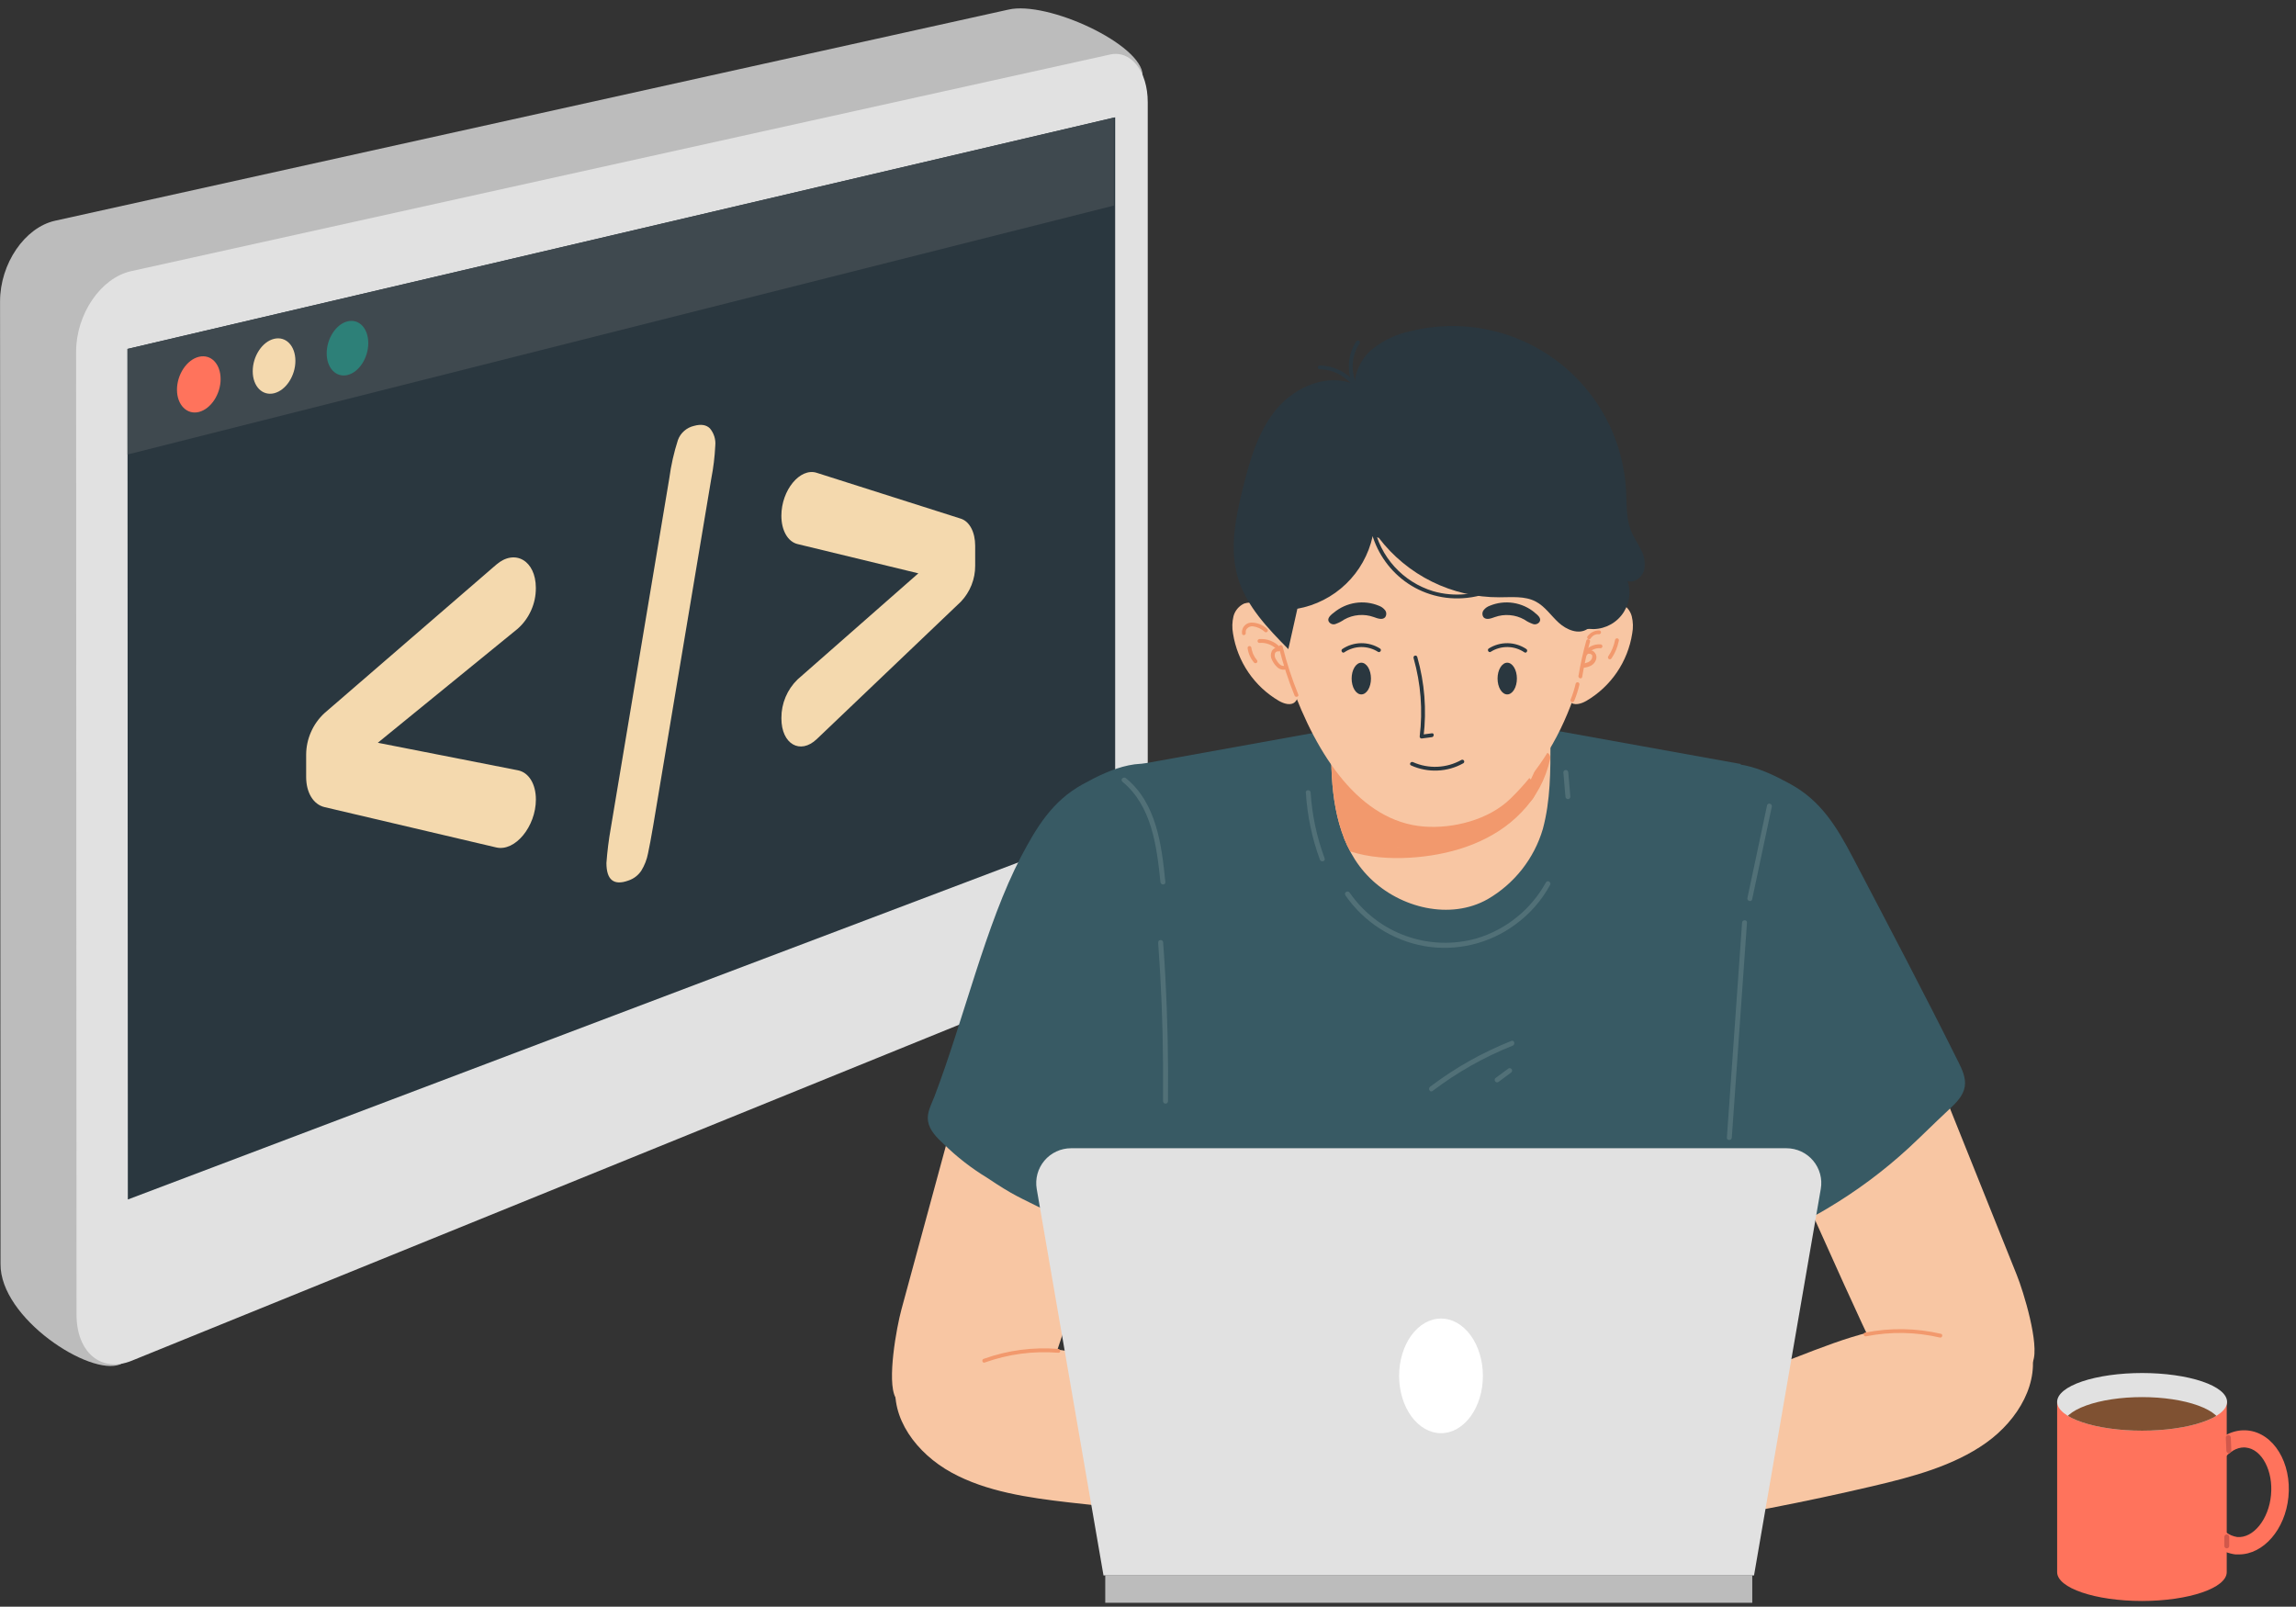 <svg xmlns="http://www.w3.org/2000/svg" xmlns:xlink="http://www.w3.org/1999/xlink" width="733" zoomAndPan="magnify" viewBox="0 0 549.75 384.75" height="513" preserveAspectRatio="xMidYMid meet" version="1.0"><rect x="0" y="0" width="549.75" height="384.75" fill="#333333" stroke="none"/><defs><clipPath id="566133d999"><path d="M 0.055 2 L 274 2 L 274 328 L 0.055 328 Z M 0.055 2 " clip-rule="nonzero"/></clipPath><clipPath id="1aec6805b8"><path d="M 18 12 L 274.895 12 L 274.895 327 L 18 327 Z M 18 12 " clip-rule="nonzero"/></clipPath><clipPath id="e38ebb4609"><path d="M 492 335 L 534 335 L 534 383.977 L 492 383.977 Z M 492 335 " clip-rule="nonzero"/></clipPath><clipPath id="0702672dce"><path d="M 318.762 180 L 371.547 180 L 371.547 206 L 318.762 206 Z M 318.762 180 " clip-rule="nonzero"/></clipPath><clipPath id="fbb0c3143a"><path d="M 318.762 182.129 C 318.895 192.383 320.68 203.02 327.98 210.238 C 335.277 217.457 347.266 220.391 356.219 215.316 C 359.41 213.461 362.145 211.086 364.426 208.184 C 366.707 205.281 368.367 202.062 369.414 198.523 C 371.254 191.723 371.254 184.574 371.242 177.539 Z M 318.762 182.129 " clip-rule="nonzero"/></clipPath><clipPath id="5ba45ef750"><path d="M 318.762 180 L 368 180 L 368 205 L 318.762 205 Z M 318.762 180 " clip-rule="nonzero"/></clipPath><clipPath id="062e3dd802"><path d="M 318.762 182.129 C 318.895 192.383 320.68 203.02 327.98 210.238 C 335.277 217.457 347.266 220.391 356.219 215.316 C 359.41 213.461 362.145 211.086 364.426 208.184 C 366.707 205.281 368.367 202.062 369.414 198.523 C 371.254 191.723 371.254 184.574 371.242 177.539 Z M 318.762 182.129 " clip-rule="nonzero"/></clipPath><clipPath id="1637ca4c44"><path d="M 264 377 L 420 377 L 420 383.977 L 264 383.977 Z M 264 377 " clip-rule="nonzero"/></clipPath><clipPath id="c733e3302d"><path d="M 493 334 L 532 334 L 532 343 L 493 343 Z M 493 334 " clip-rule="nonzero"/></clipPath><clipPath id="484eec0857"><path d="M 492.559 335.699 C 492.559 334.781 493.074 333.902 494.109 333.055 C 495.141 332.211 496.609 331.465 498.52 330.816 C 500.426 330.168 502.625 329.672 505.117 329.32 C 507.609 328.969 510.203 328.793 512.902 328.793 C 515.602 328.793 518.195 328.969 520.688 329.32 C 523.18 329.672 525.379 330.168 527.285 330.816 C 529.195 331.465 530.664 332.211 531.695 333.055 C 532.73 333.902 533.246 334.781 533.246 335.699 C 533.246 336.613 532.73 337.492 531.695 338.34 C 530.664 339.184 529.195 339.934 527.285 340.578 C 525.379 341.227 523.18 341.727 520.688 342.074 C 518.195 342.426 515.602 342.602 512.902 342.602 C 510.203 342.602 507.609 342.426 505.117 342.074 C 502.625 341.727 500.426 341.227 498.52 340.578 C 496.609 339.934 495.141 339.184 494.109 338.34 C 493.074 337.492 492.559 336.613 492.559 335.699 Z M 492.559 335.699 " clip-rule="nonzero"/></clipPath><clipPath id="cab242414c"><path d="M 525 342 L 548.684 342 L 548.684 373 L 525 373 Z M 525 342 " clip-rule="nonzero"/></clipPath></defs><g clip-path="url(#566133d999)"><path fill="#bcbcbc" d="M 247.598 218.586 L 28.781 326.719 C 21.52 329.656 0.012 315.648 0.125 302.699 L 0.012 72.18 C 0.012 63.121 5.938 54.469 13.18 52.859 L 241.434 2.305 C 250.773 0.105 273.598 10.668 273.598 18.098 L 256.613 201.484 C 256.613 208.902 252.59 216.551 247.598 218.586 Z M 247.598 218.586 " fill-opacity="1" fill-rule="nonzero"/></g><g clip-path="url(#1aec6805b8)"><path fill="#e1e1e1" d="M 265.805 230.703 L 31.5 325.867 C 24.238 328.805 18.336 323.875 18.324 314.828 L 18.223 84.25 C 18.223 75.199 24.133 66.547 31.387 64.938 L 265.805 13.055 C 270.797 11.953 274.812 17.082 274.812 24.469 L 274.812 213.605 C 274.812 221.035 270.797 228.68 265.805 230.703 Z M 265.805 230.703 " fill-opacity="1" fill-rule="nonzero"/></g><path fill="#2a373f" d="M 267.012 197.738 L 30.609 287.238 L 30.527 83.555 L 267.012 28.09 Z M 267.012 197.738 " fill-opacity="1" fill-rule="nonzero"/><path fill="#3f494f" d="M 266.707 49.227 L 30.535 108.84 L 30.527 83.555 L 266.707 28.164 Z M 266.707 49.227 " fill-opacity="1" fill-rule="nonzero"/><path fill="#ff735c" d="M 52.824 90.773 C 52.824 94.406 50.488 97.926 47.633 98.652 C 44.781 99.379 42.375 96.98 42.375 93.328 C 42.375 89.676 44.73 86.137 47.633 85.441 C 50.539 84.746 52.812 87.145 52.824 90.773 Z M 52.824 90.773 " fill-opacity="1" fill-rule="nonzero"/><path fill="#f4d9ae" d="M 70.73 86.418 C 70.73 89.996 68.457 93.473 65.637 94.168 C 62.812 94.863 60.512 92.508 60.512 88.898 C 60.512 85.285 62.805 81.809 65.637 81.137 C 68.469 80.461 70.73 82.828 70.73 86.418 Z M 70.73 86.418 " fill-opacity="1" fill-rule="nonzero"/><path fill="#2d8078" d="M 88.18 82.164 C 88.18 85.699 85.973 89.125 83.223 89.801 C 80.473 90.473 78.223 88.148 78.223 84.613 C 78.223 81.074 80.461 77.617 83.223 76.953 C 85.98 76.289 88.18 78.625 88.18 82.164 Z M 88.18 82.164 " fill-opacity="1" fill-rule="nonzero"/><path fill="#f4d9ae" d="M 128.312 191.449 C 128.312 197.926 123.332 203.984 118.828 202.938 L 77.703 193.277 C 75.035 192.652 73.312 189.82 73.305 186.086 L 73.305 180.719 C 73.316 178.828 73.703 177.02 74.465 175.289 C 75.227 173.559 76.305 172.051 77.691 170.77 L 118.809 135.23 C 123.312 131.336 128.293 134.273 128.301 140.75 L 128.301 140.844 C 128.305 142.695 127.93 144.469 127.172 146.164 C 126.418 147.855 125.348 149.32 123.965 150.555 L 90.465 177.867 L 124.027 184.465 C 126.613 184.984 128.312 187.746 128.312 191.449 Z M 128.312 191.449 " fill-opacity="1" fill-rule="nonzero"/><path fill="#f4d9ae" d="M 170.301 114.652 L 156.398 197.738 C 155.93 200.504 155.516 202.707 155.164 204.348 C 154.883 205.828 154.344 207.211 153.555 208.5 C 152.773 209.656 151.719 210.453 150.391 210.887 C 146.938 212.109 145.203 210.699 145.203 206.641 C 145.41 203.855 145.754 201.09 146.242 198.34 L 160.25 114.559 C 160.668 111.434 161.359 108.367 162.324 105.363 C 162.641 104.508 163.141 103.781 163.828 103.184 C 164.516 102.582 165.305 102.184 166.191 101.98 C 167.844 101.523 169.098 101.723 169.969 102.574 C 170.457 103.148 170.812 103.797 171.039 104.52 C 171.262 105.238 171.34 105.973 171.266 106.723 C 171.133 109.391 170.812 112.031 170.301 114.652 Z M 170.301 114.652 " fill-opacity="1" fill-rule="nonzero"/><path fill="#f4d9ae" d="M 230.094 144.059 L 195.574 176.984 C 191.594 180.781 187.098 178.188 187.098 172.047 L 187.098 171.922 C 187.09 170.188 187.422 168.523 188.09 166.926 C 188.762 165.328 189.719 163.926 190.957 162.715 L 219.887 137.293 L 190.98 130.289 C 188.637 129.73 187.09 127.031 187.09 123.504 C 187.09 117.371 191.562 111.953 195.543 113.219 L 230.074 124.207 C 232.148 124.871 233.496 127.426 233.496 130.703 L 233.496 135.477 C 233.5 137.074 233.207 138.613 232.621 140.094 C 232.031 141.578 231.191 142.898 230.094 144.059 Z M 230.094 144.059 " fill-opacity="1" fill-rule="nonzero"/><g clip-path="url(#e38ebb4609)"><path fill="#ff735c" d="M 492.559 335.699 L 492.559 376.477 C 492.559 380.285 501.695 383.383 512.863 383.383 C 524.027 383.383 533.164 380.285 533.164 376.477 L 533.164 335.699 Z M 492.559 335.699 " fill-opacity="1" fill-rule="nonzero"/></g><path fill="#f8c6a3" d="M 273.133 186.188 C 256.617 185.629 251.816 198.84 246.598 209.191 C 241.379 219.547 238.324 230.828 235.277 242.023 C 228.801 265.875 222.32 289.723 215.84 313.566 C 214.68 317.801 212.316 330.773 214.406 334.633 C 216.5 338.488 222.445 331.973 226.699 333.301 C 238.434 336.977 235.574 336.043 247.309 339.719 C 256.738 315.07 264.129 286.418 273.559 261.77 C 278.156 249.699 299.473 245.895 299.758 232.938 C 299.781 230.621 299.66 228.309 299.402 226.004 C 299.141 223.703 298.742 221.422 298.207 219.168 C 297.668 216.91 296.996 214.695 296.191 212.523 C 295.383 210.348 294.449 208.234 293.387 206.172 C 292.32 204.113 291.137 202.125 289.828 200.211 C 288.523 198.293 287.105 196.465 285.578 194.723 C 284.051 192.98 282.422 191.336 280.691 189.789 C 278.961 188.246 277.148 186.812 275.242 185.488 Z M 273.133 186.188 " fill-opacity="1" fill-rule="nonzero"/><path fill="#f8c6a3" d="M 216.551 327.648 C 223.594 319.527 232.031 323.758 243.328 322.793 C 254.625 321.828 268.34 326.785 279.293 329.098 C 304.379 334.41 327.125 334.176 351.559 341.434 C 355.469 342.59 361.773 339.758 364.938 342.062 C 368.43 344.609 370.695 348.57 370.48 352.641 C 370.395 353.715 370.156 354.754 369.77 355.762 C 369.379 356.766 368.855 357.695 368.199 358.551 C 367.543 359.402 366.777 360.145 365.902 360.777 C 365.031 361.41 364.086 361.906 363.07 362.266 C 360.883 362.934 358.648 363.273 356.363 363.281 C 322.824 364.777 289.379 363.613 256.027 359.789 C 246.223 358.66 236.16 357.211 227.809 352.621 C 219.453 348.031 213.129 339.555 214.551 330.754 " fill-opacity="1" fill-rule="nonzero"/><path fill="#385a64" d="M 281.07 185.094 C 274.391 180.484 266.207 183.926 259.113 187.875 C 252.016 191.824 248.25 197.965 244.484 205.133 C 236.02 221.293 230.77 244.168 223.738 262.582 C 222.996 264.512 221.879 266.441 222.203 268.48 C 222.559 270.695 224.285 272.398 225.93 273.934 C 229.098 277.043 232.582 279.75 236.375 282.055 C 242.871 286.398 243.684 286.5 251.012 290.176 C 258.34 293.852 265.754 296.551 273.945 295.941 C 282.32 261.719 290.723 226.137 283.738 191.602 " fill-opacity="1" fill-rule="nonzero"/><path fill="#f2996d" d="M 253.449 323.027 C 247.305 322.539 241.328 323.332 235.523 325.402 C 234.965 325.598 235.207 326.488 235.766 326.285 C 241.48 324.254 247.359 323.473 253.41 323.941 C 253.996 323.992 253.996 323.07 253.41 323.027 Z M 253.449 323.027 " fill-opacity="1" fill-rule="nonzero"/><path fill="#f8c6a3" d="M 411.238 185.477 C 427.57 183 433.887 195.559 440.25 205.246 C 446.617 214.93 450.98 225.781 455.293 236.504 L 482.895 305.312 C 484.531 309.375 488.379 321.992 486.754 326.074 C 485.129 330.156 478.461 324.359 474.391 326.176 C 463.16 331.191 465.891 329.922 454.656 334.938 C 442.473 311.586 431.785 283.941 419.562 260.551 C 413.562 249.07 391.941 247.793 390.195 234.949 C 389.91 232.648 389.762 230.34 389.758 228.023 C 389.75 225.707 389.887 223.395 390.16 221.094 C 390.438 218.793 390.852 216.52 391.402 214.266 C 391.953 212.016 392.641 209.809 393.461 207.641 C 394.281 205.473 395.23 203.363 396.309 201.312 C 397.387 199.262 398.586 197.281 399.902 195.375 C 401.223 193.469 402.652 191.652 404.191 189.918 C 405.73 188.188 407.367 186.555 409.105 185.02 Z M 411.238 185.477 " fill-opacity="1" fill-rule="nonzero"/><path fill="#385a64" d="M 416.793 362.957 L 273.273 362.957 L 273.273 182.949 L 345.031 169.996 L 416.793 182.949 Z M 416.793 362.957 " fill-opacity="1" fill-rule="nonzero"/><path fill="#f8c6a3" d="M 318.762 182.129 C 318.895 192.383 320.68 203.02 327.98 210.238 C 335.277 217.457 347.266 220.391 356.219 215.316 C 357.801 214.398 359.281 213.336 360.66 212.137 C 362.039 210.938 363.297 209.621 364.426 208.184 C 365.555 206.746 366.539 205.215 367.379 203.59 C 368.219 201.965 368.898 200.277 369.414 198.523 C 371.254 191.723 371.254 184.574 371.242 177.539 Z M 318.762 182.129 " fill-opacity="1" fill-rule="nonzero"/><g clip-path="url(#0702672dce)"><g clip-path="url(#fbb0c3143a)"><path fill="#f2996d" d="M 368.504 181.02 C 366.859 189.145 360.848 195.355 353.559 198.816 C 349.5 200.688 345.246 201.863 340.801 202.34 C 336.066 203.023 331.352 202.898 326.66 201.977 C 324.363 201.523 322.211 200.703 320.195 199.52 C 318.18 198.332 316.414 196.848 314.902 195.062 C 313.789 193.68 311.859 195.652 312.953 197.02 C 319.227 204.789 329.938 206.098 339.277 205.266 C 348.414 204.441 357.762 201.355 364.27 194.543 C 365.996 192.781 367.449 190.809 368.621 188.637 C 369.793 186.461 370.637 184.168 371.16 181.754 C 371.516 180.016 368.848 179.273 368.504 181.02 Z M 368.504 181.02 " fill-opacity="1" fill-rule="nonzero"/></g></g><g clip-path="url(#5ba45ef750)"><g clip-path="url(#062e3dd802)"><path fill="#f2996d" d="M 316.02 184.098 C 315.723 187.125 315.969 190.105 316.758 193.043 C 317.543 195.98 318.824 198.684 320.598 201.152 C 322.629 204.016 327.441 203.184 327.461 199.297 C 327.453 197.27 327.625 195.258 327.98 193.266 L 320.742 192.25 C 320.879 195.5 321.738 198.543 323.32 201.387 C 325.074 204.605 330.223 203.133 330.18 199.52 C 330.18 197.543 329.91 195.605 329.363 193.707 C 328.82 191.812 328.023 190.023 326.973 188.352 C 325.188 185.438 319.785 186.391 320.113 190.211 C 320.445 194.199 321.055 198.422 324.312 201.133 C 327.879 204.098 332.375 203.273 336.586 202.625 C 346.902 201.043 357.254 198.809 365.73 192.383 L 361.266 186.594 C 357.043 190.25 352.219 193.977 346.496 194.605 C 340.402 195.273 334.719 191.906 329.602 188.961 C 325.727 186.738 322.68 191.621 325.137 194.746 C 329.41 200.188 334.73 204.512 341.996 204.027 C 345.945 203.762 347.227 197.801 343.012 196.789 L 342.395 196.645 C 337.785 195.551 335.816 202.656 340.434 203.75 L 341.055 203.895 L 342.07 196.656 C 336.648 197.02 333.48 193.449 330.414 189.551 L 325.957 195.336 C 332.566 199.133 339.672 202.867 347.559 201.926 C 354.969 201.031 361.062 196.562 366.543 191.773 C 369.668 189.07 365.438 183.449 362.086 185.984 C 356.992 189.746 351.348 192.289 345.156 193.621 C 342.262 194.309 339.336 194.809 336.402 195.285 C 334.973 195.52 332 196.301 330.629 196.004 C 327.906 195.336 327.676 192.473 327.492 190.25 L 320.617 192.109 C 322.094 194.375 322.828 196.863 322.82 199.57 L 329.684 197.711 C 328.699 196.039 328.18 194.23 328.121 192.289 C 327.906 188.371 321.664 187 320.883 191.273 C 320.383 193.914 320.125 196.578 320.102 199.266 L 326.965 197.406 C 325.547 195.488 324.531 193.379 323.914 191.074 C 323.301 188.773 323.129 186.438 323.402 184.066 C 323.836 179.348 316.469 179.375 316.031 184.066 Z M 316.02 184.098 " fill-opacity="1" fill-rule="nonzero"/></g></g><path fill="#f8c6a3" d="M 382.785 135.672 C 381.656 145.57 380.469 155.785 377.609 164.637 C 373.84 176.301 368.473 184.637 361.66 191.254 C 356.453 196.332 347.926 198.473 340.961 197.934 C 325.625 196.746 315.301 181 309.066 163.602 C 303.504 148.066 303.656 129.715 311.594 115.094 C 319.531 100.477 335.887 90.66 351.418 93.328 C 366.949 96 384.289 113.188 382.969 134.953 Z M 382.785 135.672 " fill-opacity="1" fill-rule="nonzero"/><path fill="#2a373f" d="M 319.371 146.707 C 320.109 146.094 320.914 145.586 321.793 145.191 C 322.668 144.797 323.582 144.527 324.531 144.379 C 325.48 144.234 326.434 144.219 327.387 144.332 C 328.34 144.445 329.262 144.688 330.152 145.055 C 330.742 145.27 331.238 145.625 331.633 146.117 C 331.828 146.371 331.922 146.656 331.922 146.977 C 331.922 147.297 331.828 147.582 331.633 147.836 C 330.984 148.523 329.848 148.098 328.953 147.773 C 327.781 147.352 326.578 147.191 325.336 147.297 C 324.098 147.398 322.934 147.754 321.848 148.363 C 321.242 148.789 320.594 149.125 319.898 149.379 C 319.59 149.52 319.277 149.547 318.949 149.453 C 318.625 149.363 318.367 149.172 318.184 148.891 C 317.809 148.262 318.184 147.59 319.34 146.727 " fill-opacity="1" fill-rule="nonzero"/><path fill="#2a373f" d="M 321.879 156.211 C 322.469 155.809 323.109 155.5 323.793 155.285 C 324.473 155.07 325.172 154.957 325.891 154.945 C 326.605 154.934 327.309 155.027 327.996 155.223 C 328.688 155.414 329.332 155.703 329.938 156.09 C 330.434 156.402 330.953 155.609 330.406 155.285 C 329.73 154.863 329.008 154.543 328.238 154.328 C 327.469 154.113 326.688 154.012 325.887 154.023 C 325.09 154.035 324.312 154.16 323.547 154.398 C 322.785 154.633 322.074 154.973 321.41 155.418 C 320.922 155.742 321.41 156.547 321.879 156.211 Z M 321.879 156.211 " fill-opacity="1" fill-rule="nonzero"/><path fill="#2a373f" d="M 328.262 162.492 C 328.262 162.996 328.203 163.48 328.086 163.945 C 327.969 164.414 327.801 164.824 327.586 165.18 C 327.367 165.535 327.117 165.809 326.836 166 C 326.551 166.195 326.254 166.289 325.949 166.289 C 325.641 166.289 325.348 166.195 325.062 166 C 324.777 165.809 324.527 165.535 324.312 165.18 C 324.094 164.824 323.926 164.414 323.809 163.945 C 323.691 163.48 323.633 162.996 323.633 162.492 C 323.633 161.992 323.691 161.508 323.809 161.039 C 323.926 160.574 324.094 160.164 324.312 159.809 C 324.527 159.453 324.777 159.18 325.062 158.984 C 325.348 158.793 325.641 158.695 325.949 158.695 C 326.254 158.695 326.551 158.793 326.836 158.984 C 327.117 159.18 327.367 159.453 327.586 159.809 C 327.801 160.164 327.969 160.574 328.086 161.039 C 328.203 161.508 328.262 161.992 328.262 162.492 Z M 328.262 162.492 " fill-opacity="1" fill-rule="nonzero"/><path fill="#2a373f" d="M 367.488 146.707 C 366.75 146.094 365.945 145.586 365.07 145.191 C 364.195 144.797 363.281 144.527 362.332 144.379 C 361.383 144.234 360.434 144.219 359.477 144.332 C 358.523 144.445 357.605 144.688 356.715 145.055 C 356.121 145.266 355.625 145.621 355.234 146.117 C 355.043 146.375 354.949 146.66 354.949 146.977 C 354.949 147.293 355.043 147.582 355.234 147.836 C 355.883 148.523 357.02 148.098 357.914 147.773 C 359.078 147.359 360.273 147.203 361.504 147.309 C 362.734 147.41 363.891 147.762 364.969 148.363 C 365.574 148.785 366.223 149.125 366.918 149.379 C 367.227 149.52 367.543 149.547 367.867 149.453 C 368.191 149.363 368.449 149.172 368.633 148.891 C 369.008 148.262 368.633 147.59 367.477 146.727 " fill-opacity="1" fill-rule="nonzero"/><path fill="#2a373f" d="M 365.457 155.418 C 364.793 154.977 364.082 154.633 363.32 154.398 C 362.559 154.16 361.781 154.035 360.984 154.023 C 360.188 154.012 359.406 154.113 358.637 154.328 C 357.871 154.543 357.148 154.863 356.473 155.285 C 355.977 155.609 356.473 156.402 356.93 156.09 C 357.535 155.703 358.184 155.414 358.875 155.223 C 359.562 155.027 360.266 154.934 360.984 154.945 C 361.699 154.957 362.398 155.07 363.082 155.285 C 363.766 155.5 364.406 155.809 365 156.211 C 365.488 156.543 365.945 155.742 365.457 155.418 Z M 365.457 155.418 " fill-opacity="1" fill-rule="nonzero"/><path fill="#2a373f" d="M 363.203 162.492 C 363.203 162.996 363.145 163.48 363.027 163.945 C 362.91 164.414 362.742 164.824 362.523 165.18 C 362.309 165.535 362.059 165.809 361.773 166 C 361.492 166.195 361.195 166.289 360.891 166.289 C 360.582 166.289 360.285 166.195 360.004 166 C 359.719 165.809 359.469 165.535 359.254 165.18 C 359.035 164.824 358.867 164.414 358.75 163.945 C 358.633 163.48 358.574 162.996 358.574 162.492 C 358.574 161.992 358.633 161.508 358.75 161.039 C 358.867 160.574 359.035 160.164 359.254 159.809 C 359.469 159.453 359.719 159.18 360.004 158.984 C 360.285 158.793 360.582 158.695 360.891 158.695 C 361.195 158.695 361.492 158.793 361.773 158.984 C 362.059 159.18 362.309 159.453 362.523 159.809 C 362.742 160.164 362.91 160.574 363.027 161.039 C 363.145 161.508 363.203 161.992 363.203 162.492 Z M 363.203 162.492 " fill-opacity="1" fill-rule="nonzero"/><path fill="#f8c6a3" d="M 483.82 319.426 C 475.883 312.207 467.992 317.395 456.656 317.699 C 445.316 318.004 432.293 324.562 421.664 328.133 C 397.363 336.316 374.734 338.754 351.305 348.754 C 347.559 350.348 340.973 348.266 338.109 350.938 C 334.941 353.871 333.145 358.043 333.836 362.102 C 334.047 363.16 334.402 364.164 334.906 365.117 C 335.41 366.07 336.035 366.934 336.789 367.707 C 337.539 368.477 338.387 369.129 339.324 369.656 C 340.266 370.184 341.262 370.566 342.312 370.805 C 344.559 371.195 346.816 371.258 349.082 370.984 C 382.57 368.59 415.656 363.562 448.34 355.898 C 457.953 353.645 467.77 351.039 475.535 345.516 C 483.301 339.992 488.609 330.836 486.176 322.258 " fill-opacity="1" fill-rule="nonzero"/><path fill="#385a64" d="M 406.945 185.094 C 413.625 180.484 421.805 183.926 428.902 187.875 C 435.996 191.824 439.762 197.965 443.531 205.133 C 451.996 221.293 461.039 238.48 468.906 254.297 C 469.832 256.145 470.766 258.156 470.441 260.195 C 470.086 262.422 468.359 264.117 466.715 265.648 C 462.207 269.871 461.477 270.727 456.961 274.949 C 450.953 280.465 444.438 285.301 437.418 289.457 C 430.395 293.719 422.191 296.562 414.07 295.941 C 405.707 261.719 397.289 226.137 404.273 191.602 " fill-opacity="1" fill-rule="nonzero"/><g clip-path="url(#1637ca4c44)"><path fill="#bcbcbc" d="M 264.637 377.262 L 419.562 377.262 L 419.562 383.816 L 264.637 383.816 Z M 264.637 377.262 " fill-opacity="1" fill-rule="nonzero"/></g><path fill="#e1e1e1" d="M 419.98 377.262 L 264.219 377.262 L 248.23 284.715 C 248.129 284.117 248.09 283.516 248.121 282.91 C 248.148 282.305 248.242 281.707 248.402 281.121 C 248.559 280.535 248.781 279.977 249.062 279.438 C 249.344 278.902 249.68 278.398 250.07 277.938 C 250.461 277.473 250.895 277.055 251.375 276.688 C 251.859 276.316 252.375 276.004 252.922 275.75 C 253.473 275.492 254.043 275.297 254.637 275.168 C 255.227 275.035 255.828 274.969 256.434 274.969 L 427.766 274.969 C 428.371 274.969 428.969 275.035 429.562 275.168 C 430.156 275.297 430.727 275.492 431.273 275.75 C 431.824 276.004 432.34 276.316 432.82 276.688 C 433.305 277.055 433.738 277.473 434.129 277.938 C 434.52 278.398 434.855 278.902 435.137 279.438 C 435.418 279.977 435.637 280.535 435.797 281.121 C 435.957 281.707 436.051 282.305 436.078 282.91 C 436.105 283.516 436.07 284.117 435.965 284.715 Z M 419.98 377.262 " fill-opacity="1" fill-rule="nonzero"/><path fill="#ffffff" d="M 355.062 329.473 C 355.062 330.375 354.996 331.27 354.871 332.152 C 354.742 333.035 354.551 333.895 354.297 334.727 C 354.047 335.559 353.738 336.352 353.371 337.102 C 353.008 337.848 352.59 338.543 352.125 339.18 C 351.66 339.816 351.152 340.387 350.605 340.887 C 350.059 341.387 349.48 341.809 348.871 342.156 C 348.262 342.5 347.637 342.762 346.988 342.938 C 346.344 343.113 345.691 343.199 345.031 343.199 C 344.375 343.199 343.723 343.113 343.074 342.938 C 342.43 342.762 341.805 342.5 341.195 342.156 C 340.586 341.809 340.008 341.387 339.461 340.887 C 338.914 340.387 338.406 339.816 337.941 339.18 C 337.477 338.543 337.059 337.848 336.695 337.102 C 336.328 336.352 336.02 335.559 335.766 334.727 C 335.516 333.895 335.324 333.035 335.195 332.152 C 335.066 331.27 335.004 330.375 335.004 329.473 C 335.004 328.574 335.066 327.68 335.195 326.797 C 335.324 325.914 335.516 325.055 335.766 324.223 C 336.02 323.391 336.328 322.598 336.695 321.848 C 337.059 321.098 337.477 320.406 337.941 319.77 C 338.406 319.133 338.914 318.562 339.461 318.062 C 340.008 317.562 340.586 317.137 341.195 316.793 C 341.805 316.449 342.43 316.188 343.074 316.012 C 343.723 315.836 344.375 315.75 345.031 315.75 C 345.691 315.75 346.344 315.836 346.988 316.012 C 347.637 316.188 348.262 316.449 348.871 316.793 C 349.48 317.137 350.059 317.562 350.605 318.062 C 351.152 318.562 351.66 319.133 352.125 319.77 C 352.59 320.406 353.008 321.098 353.371 321.848 C 353.738 322.598 354.047 323.391 354.297 324.223 C 354.551 325.055 354.742 325.914 354.871 326.797 C 354.996 327.68 355.062 328.574 355.062 329.473 Z M 355.062 329.473 " fill-opacity="1" fill-rule="nonzero"/><path fill="#f8c6a3" d="M 380.145 150.891 C 380.758 149.062 381.691 147.418 382.949 145.957 C 383.266 145.602 383.629 145.297 384.035 145.047 C 384.441 144.793 384.875 144.605 385.336 144.477 C 385.797 144.352 386.266 144.289 386.742 144.301 C 387.223 144.309 387.688 144.383 388.145 144.523 C 388.777 144.816 389.316 145.227 389.766 145.762 C 390.211 146.293 390.523 146.898 390.703 147.57 C 391.039 148.941 391.074 150.316 390.812 151.703 C 390.555 153.371 390.113 154.992 389.492 156.562 C 388.871 158.133 388.086 159.617 387.137 161.012 C 386.184 162.406 385.094 163.684 383.859 164.836 C 382.625 165.988 381.277 166.992 379.82 167.844 C 378.602 168.543 376.906 169.062 375.934 168.059 C 374.957 167.051 375.375 165.785 375.711 164.625 L 379.281 152.332 Z M 380.145 150.891 " fill-opacity="1" fill-rule="nonzero"/><path fill="#f8c6a3" d="M 305.91 150.891 C 305.293 149.062 304.355 147.418 303.098 145.957 C 302.781 145.602 302.418 145.297 302.012 145.043 C 301.609 144.793 301.176 144.605 300.715 144.477 C 300.254 144.352 299.785 144.289 299.309 144.297 C 298.832 144.309 298.367 144.383 297.91 144.523 C 297.277 144.816 296.734 145.227 296.285 145.762 C 295.836 146.293 295.523 146.898 295.344 147.57 C 295.02 148.941 294.98 150.316 295.23 151.703 C 295.492 153.371 295.934 154.992 296.555 156.562 C 297.176 158.137 297.961 159.617 298.914 161.016 C 299.863 162.41 300.957 163.684 302.191 164.836 C 303.43 165.988 304.777 166.992 306.234 167.844 C 307.453 168.543 309.148 169.062 310.121 168.059 C 311.098 167.051 310.68 165.785 310.348 164.625 L 306.773 152.332 Z M 305.91 150.891 " fill-opacity="1" fill-rule="nonzero"/><path fill="#517077" d="M 322.09 214.34 C 323.191 215.938 324.438 217.41 325.832 218.762 C 327.223 220.113 328.734 221.312 330.367 222.363 C 331.996 223.414 333.715 224.293 335.52 225 C 337.328 225.711 339.184 226.234 341.094 226.574 C 342.98 226.895 344.879 227.023 346.789 226.965 C 348.699 226.902 350.586 226.652 352.445 226.211 C 354.309 225.773 356.105 225.152 357.84 224.348 C 359.578 223.547 361.215 222.578 362.758 221.445 C 366.273 218.895 369.074 215.715 371.16 211.902 C 371.516 211.242 370.5 210.645 370.148 211.316 C 369.266 212.914 368.242 214.414 367.07 215.812 C 365.902 217.215 364.605 218.488 363.188 219.633 C 361.77 220.781 360.254 221.781 358.641 222.637 C 357.027 223.488 355.348 224.18 353.602 224.707 C 352.211 225.102 350.801 225.383 349.371 225.559 C 347.938 225.734 346.5 225.797 345.059 225.746 C 343.617 225.695 342.188 225.535 340.773 225.262 C 339.355 224.988 337.969 224.609 336.609 224.121 C 335.254 223.633 333.941 223.043 332.676 222.348 C 331.41 221.656 330.207 220.867 329.066 219.988 C 327.922 219.105 326.855 218.141 325.863 217.094 C 324.871 216.047 323.965 214.93 323.148 213.742 C 322.719 213.121 321.707 213.742 322.133 214.34 Z M 322.09 214.34 " fill-opacity="1" fill-rule="nonzero"/><path fill="#517077" d="M 374.328 184.969 L 374.828 190.777 C 374.832 190.938 374.891 191.074 375.004 191.188 C 375.117 191.301 375.254 191.359 375.414 191.367 C 375.578 191.367 375.715 191.309 375.832 191.195 C 375.945 191.078 376.004 190.941 376.004 190.777 L 375.508 184.969 C 375.5 184.809 375.441 184.672 375.328 184.559 C 375.215 184.445 375.078 184.387 374.918 184.383 C 374.754 184.379 374.613 184.434 374.5 184.551 C 374.383 184.668 374.324 184.809 374.328 184.969 Z M 374.328 184.969 " fill-opacity="1" fill-rule="nonzero"/><path fill="#517077" d="M 343.012 261.254 C 348.918 256.77 355.312 253.152 362.199 250.398 C 362.887 250.125 362.586 248.988 361.883 249.262 C 354.898 252.039 348.414 255.695 342.422 260.238 C 341.824 260.684 342.422 261.711 343.012 261.254 Z M 343.012 261.254 " fill-opacity="1" fill-rule="nonzero"/><path fill="#517077" d="M 358.758 259.109 L 361.801 256.855 C 361.93 256.77 362.008 256.652 362.039 256.5 C 362.074 256.352 362.051 256.211 361.977 256.078 C 361.898 255.945 361.785 255.855 361.641 255.812 C 361.496 255.766 361.352 255.777 361.215 255.844 L 358.168 258.086 C 358.031 258.172 357.941 258.293 357.902 258.449 C 357.863 258.609 357.883 258.758 357.965 258.898 C 358.047 259.035 358.168 259.125 358.324 259.164 C 358.48 259.207 358.625 259.188 358.766 259.109 Z M 358.758 259.109 " fill-opacity="1" fill-rule="nonzero"/><path fill="#517077" d="M 312.672 189.805 C 313.012 195.32 314.129 200.672 316.031 205.863 C 316.293 206.574 317.434 206.27 317.168 205.547 C 315.285 200.465 314.168 195.215 313.816 189.805 C 313.816 189.051 312.602 189.043 312.641 189.805 Z M 312.672 189.805 " fill-opacity="1" fill-rule="nonzero"/><path fill="#517077" d="M 423.105 192.848 L 418.395 215.062 C 418.242 215.793 419.41 216.078 419.531 215.367 L 424.242 193.164 C 424.395 192.422 423.227 192.148 423.105 192.848 Z M 423.105 192.848 " fill-opacity="1" fill-rule="nonzero"/><path fill="#517077" d="M 417.117 220.938 L 414.285 261.07 L 413.48 272.422 C 413.43 273.18 414.609 273.18 414.66 272.422 L 417.492 232.301 L 418.293 220.938 C 418.355 220.188 417.176 220.188 417.117 220.938 Z M 417.117 220.938 " fill-opacity="1" fill-rule="nonzero"/><path fill="#f2996d" d="M 446.809 320.004 C 452.719 318.844 458.613 318.941 464.48 320.297 C 465.059 320.43 465.305 319.535 464.727 319.402 C 458.688 318.016 452.633 317.922 446.555 319.121 C 445.977 319.23 446.219 320.133 446.809 320.004 Z M 446.809 320.004 " fill-opacity="1" fill-rule="nonzero"/><path fill="#517077" d="M 268.715 187.172 C 275.82 193 276.969 202.688 277.852 211.234 C 277.922 211.984 279.102 211.996 279.031 211.234 C 278.148 202.391 276.949 192.359 269.578 186.34 C 269 185.875 268.156 186.695 268.746 187.172 Z M 268.715 187.172 " fill-opacity="1" fill-rule="nonzero"/><path fill="#517077" d="M 277.305 225.68 C 278.027 235.52 278.422 245.379 278.48 255.254 C 278.48 258.074 278.48 260.891 278.48 263.699 C 278.48 263.863 278.539 264 278.652 264.117 C 278.77 264.23 278.906 264.289 279.07 264.289 C 279.234 264.289 279.371 264.23 279.488 264.117 C 279.602 264 279.66 263.863 279.66 263.699 C 279.766 253.832 279.562 243.969 279.039 234.105 C 278.891 231.297 278.711 228.488 278.5 225.68 C 278.5 224.93 277.273 224.918 277.324 225.68 Z M 277.305 225.68 " fill-opacity="1" fill-rule="nonzero"/><path fill="#2a373f" d="M 338.465 157.59 C 340.207 163.758 340.695 170.02 339.926 176.383 C 339.926 176.512 339.973 176.621 340.062 176.711 C 340.156 176.805 340.266 176.848 340.395 176.848 L 342.852 176.523 C 343.43 176.453 343.43 175.508 342.852 175.602 L 340.395 175.926 L 340.852 176.383 C 341.617 169.926 341.117 163.57 339.348 157.316 C 339.312 157.195 339.238 157.102 339.129 157.043 C 339.02 156.98 338.902 156.969 338.781 157.004 C 338.656 157.039 338.566 157.109 338.504 157.223 C 338.445 157.332 338.43 157.449 338.465 157.57 Z M 338.465 157.59 " fill-opacity="1" fill-rule="nonzero"/><path fill="#2a373f" d="M 337.867 183.297 C 338.855 183.746 339.883 184.074 340.953 184.281 C 342.02 184.488 343.094 184.57 344.18 184.523 C 345.266 184.48 346.332 184.309 347.379 184.016 C 348.426 183.719 349.422 183.309 350.371 182.777 C 350.48 182.715 350.551 182.621 350.582 182.496 C 350.613 182.375 350.598 182.258 350.535 182.148 C 350.469 182.039 350.375 181.969 350.254 181.938 C 350.129 181.906 350.016 181.922 349.906 181.984 C 349.027 182.477 348.102 182.859 347.137 183.137 C 346.168 183.41 345.18 183.57 344.176 183.617 C 343.168 183.66 342.172 183.59 341.184 183.402 C 340.195 183.215 339.242 182.914 338.324 182.504 C 337.793 182.262 337.309 183.051 337.867 183.297 Z M 337.867 183.297 " fill-opacity="1" fill-rule="nonzero"/><path fill="#2a373f" d="M 328.66 128.434 C 328.422 129.516 328.105 130.574 327.715 131.605 C 327.32 132.641 326.852 133.641 326.312 134.605 C 325.773 135.574 325.164 136.492 324.488 137.367 C 323.812 138.246 323.074 139.066 322.277 139.832 C 321.48 140.602 320.629 141.305 319.73 141.949 C 318.828 142.59 317.883 143.164 316.898 143.664 C 315.914 144.168 314.895 144.598 313.848 144.949 C 312.797 145.305 311.73 145.578 310.641 145.773 L 308.477 155.449 C 303.535 150.445 298.461 145.133 296.43 138.453 C 294.297 131.398 295.859 123.816 297.648 116.668 C 299.332 109.945 301.32 103.035 305.82 97.766 C 310.316 92.496 318 89.316 324.363 92.059 C 324.441 90.367 324.863 88.77 325.637 87.266 C 326.41 85.762 327.461 84.484 328.789 83.441 C 331.477 81.367 334.484 79.984 337.805 79.289 C 338.547 79.105 339.293 78.941 340.047 78.801 C 340.797 78.656 341.551 78.535 342.312 78.434 C 343.07 78.336 343.828 78.254 344.594 78.195 C 345.355 78.137 346.117 78.102 346.883 78.082 C 347.648 78.066 348.41 78.07 349.176 78.098 C 349.941 78.125 350.703 78.168 351.465 78.238 C 352.227 78.305 352.988 78.395 353.742 78.504 C 354.5 78.613 355.254 78.742 356.004 78.895 C 356.754 79.047 357.5 79.219 358.238 79.41 C 358.98 79.602 359.715 79.812 360.441 80.047 C 361.172 80.277 361.895 80.531 362.609 80.805 C 363.324 81.078 364.027 81.367 364.727 81.68 C 365.426 81.992 366.117 82.32 366.797 82.672 C 367.477 83.02 368.148 83.387 368.809 83.773 C 369.469 84.16 370.117 84.566 370.754 84.988 C 371.391 85.41 372.016 85.848 372.629 86.305 C 373.246 86.762 373.844 87.234 374.434 87.727 C 375.02 88.215 375.594 88.723 376.152 89.242 C 376.711 89.766 377.258 90.301 377.789 90.852 C 378.316 91.402 378.832 91.969 379.332 92.547 C 379.828 93.129 380.312 93.723 380.777 94.328 C 381.246 94.934 381.695 95.555 382.125 96.184 C 382.559 96.816 382.973 97.457 383.367 98.113 C 383.766 98.766 384.145 99.43 384.504 100.105 C 384.863 100.781 385.207 101.465 385.527 102.156 C 385.852 102.852 386.152 103.555 386.438 104.266 C 386.719 104.977 386.984 105.691 387.227 106.418 C 387.473 107.141 387.695 107.875 387.898 108.609 C 388.102 109.348 388.285 110.09 388.449 110.836 C 388.613 111.586 388.754 112.336 388.875 113.09 C 388.996 113.848 389.098 114.605 389.176 115.367 C 389.258 116.125 389.316 116.887 389.352 117.652 C 389.516 120.809 389.352 124.078 390.5 127.023 C 391.129 128.625 392.145 130.07 392.895 131.621 C 393.324 132.383 393.602 133.191 393.73 134.055 C 393.859 134.918 393.832 135.773 393.648 136.625 C 393.148 138.281 391.371 139.672 389.707 139.156 C 389.82 139.5 389.914 139.852 389.984 140.211 C 390.055 140.566 390.102 140.926 390.129 141.289 C 390.152 141.652 390.156 142.02 390.133 142.383 C 390.113 142.746 390.07 143.105 390.004 143.465 C 389.941 143.824 389.852 144.176 389.742 144.523 C 389.633 144.871 389.504 145.211 389.352 145.539 C 389.199 145.871 389.027 146.191 388.836 146.504 C 388.645 146.812 388.434 147.109 388.207 147.391 C 387.977 147.676 387.73 147.941 387.469 148.195 C 387.207 148.449 386.93 148.684 386.637 148.902 C 386.348 149.121 386.043 149.32 385.727 149.5 C 385.41 149.68 385.082 149.84 384.746 149.98 C 384.41 150.117 384.066 150.234 383.715 150.332 C 383.363 150.43 383.008 150.504 382.648 150.555 C 382.285 150.609 381.926 150.637 381.559 150.645 C 381.195 150.648 380.832 150.633 380.469 150.598 L 380.055 150.648 C 377.941 152.016 375.082 150.82 373.223 149.125 C 371.363 147.43 369.934 145.207 367.711 144.047 C 365.09 142.676 361.965 143.031 359.012 143.031 C 356.219 143.043 353.461 142.73 350.738 142.102 C 348.016 141.473 345.402 140.539 342.898 139.305 C 340.391 138.07 338.062 136.562 335.906 134.785 C 333.75 133.012 331.824 131.012 330.129 128.789 Z M 328.66 128.434 " fill-opacity="1" fill-rule="nonzero"/><path fill="#2a373f" d="M 324.742 81.746 C 324.227 82.531 323.82 83.375 323.523 84.266 C 323.227 85.16 323.047 86.074 322.984 87.012 C 322.926 87.953 322.984 88.883 323.16 89.809 C 323.34 90.73 323.633 91.617 324.039 92.465 C 324.305 93.004 325.055 92.535 324.832 92 C 324.465 91.223 324.203 90.41 324.047 89.566 C 323.891 88.719 323.844 87.867 323.906 87.012 C 323.965 86.156 324.137 85.32 324.414 84.508 C 324.691 83.691 325.066 82.93 325.543 82.211 C 325.867 81.715 325.066 81.258 324.742 81.746 Z M 324.742 81.746 " fill-opacity="1" fill-rule="nonzero"/><path fill="#2a373f" d="M 315.988 88.426 C 317.566 88.457 319.059 88.828 320.469 89.543 C 321.875 90.254 323.059 91.234 324.02 92.484 C 324.375 92.953 325.176 92.484 324.82 92.02 C 324.305 91.336 323.715 90.719 323.055 90.168 C 322.398 89.617 321.688 89.148 320.922 88.758 C 320.156 88.367 319.359 88.07 318.527 87.859 C 317.691 87.652 316.848 87.539 315.988 87.52 C 315.863 87.52 315.758 87.566 315.668 87.656 C 315.578 87.746 315.535 87.852 315.535 87.977 C 315.535 88.105 315.578 88.211 315.668 88.301 C 315.758 88.391 315.863 88.434 315.988 88.434 Z M 315.988 88.426 " fill-opacity="1" fill-rule="nonzero"/><path fill="#2a373f" d="M 328.07 126.141 C 328.566 128.578 329.453 130.859 330.734 132.992 C 332.016 135.121 333.621 136.977 335.543 138.555 C 337.598 140.23 339.887 141.473 342.414 142.285 C 344.938 143.094 347.523 143.418 350.168 143.258 C 353.242 143.082 356.141 142.285 358.867 140.859 C 359.398 140.586 358.93 139.844 358.402 140.066 C 356.051 141.281 353.562 142.016 350.934 142.277 C 348.301 142.539 345.715 142.305 343.176 141.582 C 342.285 141.312 341.422 140.984 340.578 140.598 C 339.734 140.215 338.918 139.773 338.137 139.277 C 337.352 138.781 336.605 138.234 335.895 137.637 C 335.184 137.039 334.516 136.398 333.895 135.711 C 333.27 135.023 332.699 134.297 332.172 133.531 C 331.648 132.766 331.176 131.969 330.762 131.137 C 330.344 130.309 329.984 129.457 329.684 128.578 C 329.383 127.699 329.145 126.805 328.965 125.895 C 328.852 125.309 327.949 125.562 328.07 126.141 Z M 328.07 126.141 " fill-opacity="1" fill-rule="nonzero"/><path fill="#f2996d" d="M 379.832 153.367 C 379.051 156.168 378.422 159.004 377.941 161.875 C 377.852 162.453 378.734 162.707 378.836 162.117 C 379.305 159.25 379.934 156.418 380.723 153.621 C 380.746 153.504 380.723 153.395 380.66 153.293 C 380.594 153.191 380.508 153.125 380.391 153.094 C 380.277 153.059 380.164 153.07 380.059 153.121 C 379.953 153.176 379.875 153.258 379.832 153.367 Z M 379.832 153.367 " fill-opacity="1" fill-rule="nonzero"/><path fill="#f2996d" d="M 379.129 159.906 C 379.785 159.855 380.406 159.68 380.988 159.379 C 381.527 159.066 381.906 158.621 382.125 158.039 C 382.348 157.453 382.281 156.902 381.934 156.383 C 381.754 156.121 381.52 155.926 381.23 155.797 C 380.941 155.668 380.641 155.629 380.328 155.672 C 380.207 155.707 380.113 155.777 380.051 155.887 C 379.992 155.996 379.977 156.113 380.008 156.234 C 380.043 156.355 380.113 156.449 380.223 156.512 C 380.336 156.574 380.449 156.59 380.57 156.555 C 380.492 156.555 380.621 156.555 380.645 156.555 L 380.684 156.555 C 380.762 156.566 380.832 156.598 380.898 156.645 C 380.898 156.645 381.008 156.727 380.949 156.645 C 380.988 156.676 381.02 156.707 381.051 156.746 C 381.051 156.746 381.141 156.848 381.102 156.746 C 381.129 156.785 381.156 156.828 381.18 156.871 C 381.207 156.91 381.227 156.949 381.242 156.992 C 381.242 156.922 381.242 157.043 381.242 157.062 C 381.242 157.082 381.242 157.195 381.242 157.125 C 381.246 157.18 381.246 157.238 381.242 157.297 C 381.23 157.461 381.191 157.617 381.121 157.762 C 381.039 157.926 380.938 158.074 380.805 158.199 C 380.746 158.266 380.676 158.324 380.602 158.371 L 380.289 158.566 C 379.895 158.742 379.48 158.848 379.051 158.879 C 378.922 158.883 378.816 158.93 378.727 159.016 C 378.637 159.105 378.586 159.211 378.582 159.336 C 378.586 159.465 378.633 159.574 378.723 159.664 C 378.812 159.754 378.922 159.801 379.051 159.805 Z M 379.129 159.906 " fill-opacity="1" fill-rule="nonzero"/><path fill="#f2996d" d="M 380.926 152.777 L 380.988 152.707 L 381.102 152.574 L 381.324 152.363 L 381.395 152.301 L 381.527 152.199 C 381.621 152.141 381.719 152.086 381.82 152.039 L 381.953 151.977 C 382.004 151.977 381.883 151.977 381.953 151.977 L 382.023 151.977 L 382.34 151.875 L 382.57 151.875 C 382.57 151.875 382.664 151.875 382.57 151.875 C 382.48 151.875 382.57 151.875 382.621 151.875 L 382.887 151.875 C 383.012 151.871 383.117 151.828 383.207 151.738 C 383.297 151.648 383.34 151.543 383.344 151.418 C 383.344 151.293 383.297 151.184 383.211 151.094 C 383.121 151.008 383.012 150.961 382.887 150.961 C 382.332 150.965 381.809 151.09 381.316 151.348 C 380.824 151.602 380.418 151.953 380.094 152.402 C 380.031 152.512 380.016 152.629 380.047 152.75 C 380.078 152.871 380.148 152.965 380.258 153.031 C 380.371 153.09 380.488 153.105 380.609 153.07 C 380.734 153.039 380.828 152.969 380.898 152.859 Z M 380.926 152.777 " fill-opacity="1" fill-rule="nonzero"/><path fill="#f2996d" d="M 377.273 163.711 C 376.969 165.031 376.562 166.316 376.055 167.57 C 376.023 167.691 376.035 167.809 376.098 167.918 C 376.156 168.027 376.25 168.102 376.371 168.137 C 376.492 168.168 376.609 168.152 376.719 168.09 C 376.828 168.027 376.902 167.934 376.938 167.812 C 377.453 166.562 377.863 165.277 378.168 163.957 C 378.191 163.832 378.176 163.719 378.113 163.609 C 378.051 163.5 377.961 163.426 377.84 163.387 C 377.719 163.359 377.602 163.375 377.492 163.438 C 377.383 163.5 377.309 163.59 377.273 163.711 Z M 377.273 163.711 " fill-opacity="1" fill-rule="nonzero"/><path fill="#f2996d" d="M 306.227 155.062 C 307.195 158.98 308.441 162.812 309.961 166.555 C 310.184 167.094 311.078 166.859 310.855 166.312 C 309.332 162.57 308.082 158.738 307.109 154.82 C 307.074 154.699 307.004 154.605 306.891 154.543 C 306.781 154.48 306.668 154.465 306.543 154.5 C 306.422 154.535 306.332 154.605 306.27 154.715 C 306.207 154.824 306.191 154.941 306.227 155.062 Z M 306.227 155.062 " fill-opacity="1" fill-rule="nonzero"/><path fill="#f2996d" d="M 307.594 159.43 C 306.641 159.703 305.879 158.543 305.492 157.844 C 305.238 157.449 305.16 157.023 305.25 156.566 C 305.285 156.387 305.375 156.238 305.52 156.129 C 305.664 156.016 305.828 155.965 306.012 155.977 C 306.133 156.008 306.25 155.992 306.359 155.93 C 306.469 155.867 306.539 155.773 306.57 155.652 C 306.602 155.531 306.59 155.414 306.527 155.305 C 306.465 155.191 306.375 155.121 306.254 155.082 C 305.906 155.016 305.57 155.062 305.25 155.215 C 304.93 155.367 304.688 155.602 304.52 155.914 C 304.188 156.633 304.203 157.344 304.57 158.047 C 304.863 158.684 305.266 159.242 305.777 159.723 C 306.043 159.988 306.355 160.176 306.715 160.281 C 307.078 160.387 307.441 160.395 307.809 160.312 C 307.93 160.277 308.023 160.207 308.086 160.098 C 308.148 159.984 308.16 159.871 308.129 159.746 C 308.094 159.625 308.023 159.535 307.914 159.473 C 307.801 159.41 307.688 159.395 307.566 159.43 Z M 307.594 159.43 " fill-opacity="1" fill-rule="nonzero"/><path fill="#f2996d" d="M 298.277 151.48 C 298.227 151.082 298.344 150.742 298.633 150.465 C 299 150.113 299.434 149.953 299.941 149.977 C 301.066 150.125 302.047 150.582 302.887 151.348 C 302.996 151.414 303.109 151.43 303.234 151.398 C 303.355 151.367 303.449 151.293 303.516 151.184 C 303.574 151.074 303.586 150.957 303.551 150.836 C 303.52 150.715 303.449 150.621 303.344 150.555 C 302.82 150.066 302.223 149.695 301.551 149.441 C 300.883 149.188 300.191 149.074 299.473 149.094 C 299.156 149.125 298.855 149.215 298.574 149.367 C 298.293 149.523 298.055 149.727 297.855 149.98 C 297.66 150.23 297.52 150.512 297.441 150.824 C 297.359 151.133 297.344 151.445 297.395 151.762 C 297.504 152.344 298.41 152.098 298.277 151.52 Z M 298.277 151.48 " fill-opacity="1" fill-rule="nonzero"/><path fill="#f2996d" d="M 298.734 155.285 C 298.922 156.57 299.438 157.703 300.285 158.688 C 300.379 158.773 300.484 158.816 300.609 158.816 C 300.734 158.816 300.844 158.773 300.938 158.688 C 301.023 158.598 301.066 158.488 301.066 158.363 C 301.066 158.234 301.023 158.129 300.938 158.039 C 300.77 157.836 300.613 157.625 300.469 157.406 C 300.316 157.16 300.18 156.902 300.062 156.637 C 300.008 156.527 299.965 156.418 299.93 156.301 C 299.93 156.168 299.84 156.039 299.801 155.895 C 299.719 155.617 299.656 155.332 299.617 155.043 C 299.582 154.922 299.512 154.828 299.402 154.766 C 299.289 154.703 299.176 154.688 299.051 154.723 C 298.93 154.754 298.84 154.828 298.777 154.938 C 298.715 155.047 298.699 155.164 298.734 155.285 Z M 298.734 155.285 " fill-opacity="1" fill-rule="nonzero"/><path fill="#f2996d" d="M 301.504 153.965 C 302.32 153.887 303.113 154 303.875 154.293 C 304.641 154.59 305.297 155.043 305.848 155.652 C 306.254 156.09 306.863 155.438 306.5 154.992 C 305.863 154.297 305.105 153.781 304.227 153.438 C 303.352 153.094 302.441 152.965 301.504 153.043 C 301.391 153.059 301.297 153.113 301.219 153.199 C 301.145 153.285 301.105 153.391 301.105 153.504 C 301.105 153.621 301.145 153.723 301.219 153.809 C 301.297 153.898 301.391 153.949 301.504 153.965 Z M 301.504 153.965 " fill-opacity="1" fill-rule="nonzero"/><path fill="#f2996d" d="M 386.703 153.254 C 386.426 154.68 385.879 155.992 385.07 157.195 C 385.004 157.305 384.988 157.422 385.02 157.543 C 385.051 157.668 385.121 157.762 385.23 157.824 C 385.34 157.887 385.457 157.902 385.578 157.871 C 385.699 157.84 385.793 157.77 385.859 157.66 C 386.715 156.391 387.293 155 387.598 153.5 C 387.652 153.371 387.648 153.242 387.586 153.113 C 387.523 152.988 387.426 152.906 387.289 152.867 C 387.152 152.832 387.027 152.852 386.91 152.93 C 386.789 153.008 386.723 153.117 386.703 153.254 Z M 386.703 153.254 " fill-opacity="1" fill-rule="nonzero"/><path fill="#f2996d" d="M 379.992 156.828 C 380.348 156.289 380.812 155.875 381.395 155.586 C 381.973 155.301 382.586 155.18 383.23 155.227 C 383.359 155.227 383.465 155.18 383.555 155.09 C 383.645 155.004 383.688 154.895 383.688 154.77 C 383.688 154.641 383.645 154.531 383.555 154.441 C 383.465 154.352 383.359 154.305 383.23 154.301 C 382.422 154.246 381.652 154.402 380.926 154.766 C 380.199 155.129 379.613 155.652 379.172 156.332 C 378.855 156.84 379.648 157.297 379.961 156.797 Z M 379.992 156.828 " fill-opacity="1" fill-rule="nonzero"/><path fill="#e1e1e1" d="M 533.246 335.699 C 533.246 336.152 533.113 336.602 532.855 337.043 C 532.594 337.488 532.207 337.922 531.695 338.34 C 531.188 338.758 530.559 339.156 529.816 339.531 C 529.074 339.91 528.23 340.258 527.285 340.578 C 526.344 340.898 525.316 341.188 524.203 341.438 C 523.094 341.688 521.922 341.902 520.688 342.074 C 519.453 342.25 518.18 342.379 516.871 342.469 C 515.562 342.559 514.238 342.602 512.902 342.602 C 511.566 342.602 510.242 342.559 508.934 342.469 C 507.625 342.379 506.352 342.25 505.117 342.074 C 503.883 341.902 502.711 341.688 501.602 341.438 C 500.488 341.188 499.461 340.898 498.52 340.578 C 497.574 340.258 496.73 339.91 495.988 339.531 C 495.246 339.156 494.621 338.758 494.109 338.34 C 493.598 337.922 493.211 337.488 492.949 337.043 C 492.691 336.602 492.559 336.152 492.559 335.699 C 492.559 335.246 492.691 334.797 492.949 334.352 C 493.211 333.906 493.598 333.473 494.109 333.055 C 494.621 332.637 495.246 332.238 495.988 331.863 C 496.73 331.484 497.574 331.137 498.52 330.816 C 499.461 330.496 500.488 330.211 501.602 329.957 C 502.711 329.707 503.883 329.492 505.117 329.32 C 506.352 329.145 507.625 329.016 508.934 328.926 C 510.242 328.84 511.566 328.793 512.902 328.793 C 514.238 328.793 515.562 328.84 516.871 328.926 C 518.18 329.016 519.453 329.145 520.688 329.32 C 521.922 329.492 523.094 329.707 524.203 329.957 C 525.316 330.211 526.344 330.496 527.285 330.816 C 528.23 331.137 529.074 331.484 529.816 331.863 C 530.559 332.238 531.188 332.637 531.695 333.055 C 532.207 333.473 532.594 333.906 532.855 334.352 C 533.113 334.797 533.246 335.246 533.246 335.699 Z M 533.246 335.699 " fill-opacity="1" fill-rule="nonzero"/><g clip-path="url(#c733e3302d)"><g clip-path="url(#484eec0857)"><path fill="#7f5132" d="M 531.887 341.465 C 531.887 341.918 531.762 342.367 531.52 342.812 C 531.277 343.254 530.918 343.688 530.441 344.105 C 529.965 344.523 529.379 344.922 528.688 345.301 C 527.992 345.676 527.207 346.023 526.324 346.344 C 525.445 346.664 524.484 346.953 523.449 347.203 C 522.414 347.457 521.316 347.668 520.168 347.844 C 519.016 348.016 517.828 348.145 516.605 348.234 C 515.383 348.324 514.148 348.367 512.902 348.367 C 511.656 348.367 510.422 348.324 509.199 348.234 C 507.977 348.145 506.789 348.016 505.637 347.844 C 504.488 347.668 503.391 347.457 502.355 347.203 C 501.32 346.953 500.359 346.664 499.48 346.344 C 498.598 346.023 497.812 345.676 497.117 345.301 C 496.426 344.922 495.84 344.523 495.363 344.105 C 494.887 343.688 494.527 343.254 494.285 342.812 C 494.043 342.367 493.918 341.918 493.918 341.465 C 493.918 341.012 494.043 340.562 494.285 340.117 C 494.527 339.672 494.887 339.242 495.363 338.82 C 495.84 338.402 496.426 338.004 497.117 337.629 C 497.812 337.25 498.598 336.902 499.48 336.582 C 500.359 336.262 501.32 335.977 502.355 335.723 C 503.391 335.473 504.488 335.258 505.637 335.086 C 506.789 334.914 507.977 334.781 509.199 334.691 C 510.422 334.605 511.656 334.562 512.902 334.562 C 514.148 334.562 515.383 334.605 516.605 334.691 C 517.828 334.781 519.016 334.914 520.168 335.086 C 521.316 335.258 522.414 335.473 523.449 335.723 C 524.484 335.977 525.445 336.262 526.324 336.582 C 527.207 336.902 527.992 337.25 528.688 337.629 C 529.379 338.004 529.965 338.402 530.441 338.82 C 530.918 339.242 531.277 339.672 531.52 340.117 C 531.762 340.562 531.887 341.012 531.887 341.465 Z M 531.887 341.465 " fill-opacity="1" fill-rule="nonzero"/></g></g><g clip-path="url(#cab242414c)"><path fill="#ff735c" d="M 536.086 372.234 C 535.805 372.25 535.52 372.25 535.234 372.234 C 534.422 372.129 533.633 371.926 532.871 371.625 C 532.109 371.328 531.391 370.941 530.723 370.469 C 530.051 369.996 529.449 369.453 528.91 368.836 C 528.371 368.215 527.914 367.543 527.539 366.812 C 526.668 365.203 526.059 363.5 525.711 361.703 C 525.363 359.902 525.297 358.094 525.512 356.277 C 526.324 348.094 531.996 341.922 538.199 342.551 C 544.402 343.18 548.758 350.328 547.934 358.508 C 547.164 366.277 541.934 372.234 536.086 372.234 Z M 537.324 346.609 C 533.652 346.609 530.219 351.066 529.633 356.641 C 529.461 358.031 529.504 359.414 529.762 360.789 C 530.02 362.164 530.48 363.469 531.145 364.703 C 531.574 365.594 532.188 366.336 532.98 366.93 C 533.777 367.523 534.664 367.902 535.641 368.062 C 539.5 368.426 543.215 363.859 543.762 358.051 C 544.332 352.246 541.578 347.016 537.742 346.641 Z M 537.324 346.609 " fill-opacity="1" fill-rule="nonzero"/></g><path fill="#d1584b" d="M 532.949 344.254 L 533.082 347.434 C 533.09 347.594 533.148 347.734 533.266 347.848 C 533.379 347.961 533.52 348.02 533.684 348.023 C 533.844 348.023 533.984 347.965 534.098 347.852 C 534.215 347.734 534.27 347.598 534.27 347.434 L 534.141 344.254 C 534.137 344.094 534.078 343.953 533.965 343.84 C 533.852 343.723 533.711 343.664 533.551 343.656 C 533.387 343.66 533.246 343.719 533.129 343.836 C 533.012 343.953 532.953 344.09 532.949 344.254 Z M 532.949 344.254 " fill-opacity="1" fill-rule="nonzero"/><path fill="#d1584b" d="M 532.586 368.031 L 532.586 370.195 C 532.586 370.355 532.645 370.496 532.758 370.609 C 532.871 370.727 533.012 370.781 533.176 370.781 C 533.336 370.781 533.477 370.727 533.59 370.609 C 533.707 370.496 533.762 370.355 533.762 370.195 L 533.762 368.031 C 533.762 367.867 533.707 367.727 533.59 367.613 C 533.477 367.496 533.336 367.438 533.176 367.434 C 533.012 367.438 532.875 367.5 532.762 367.613 C 532.645 367.73 532.59 367.871 532.586 368.031 Z M 532.586 368.031 " fill-opacity="1" fill-rule="nonzero"/></svg>